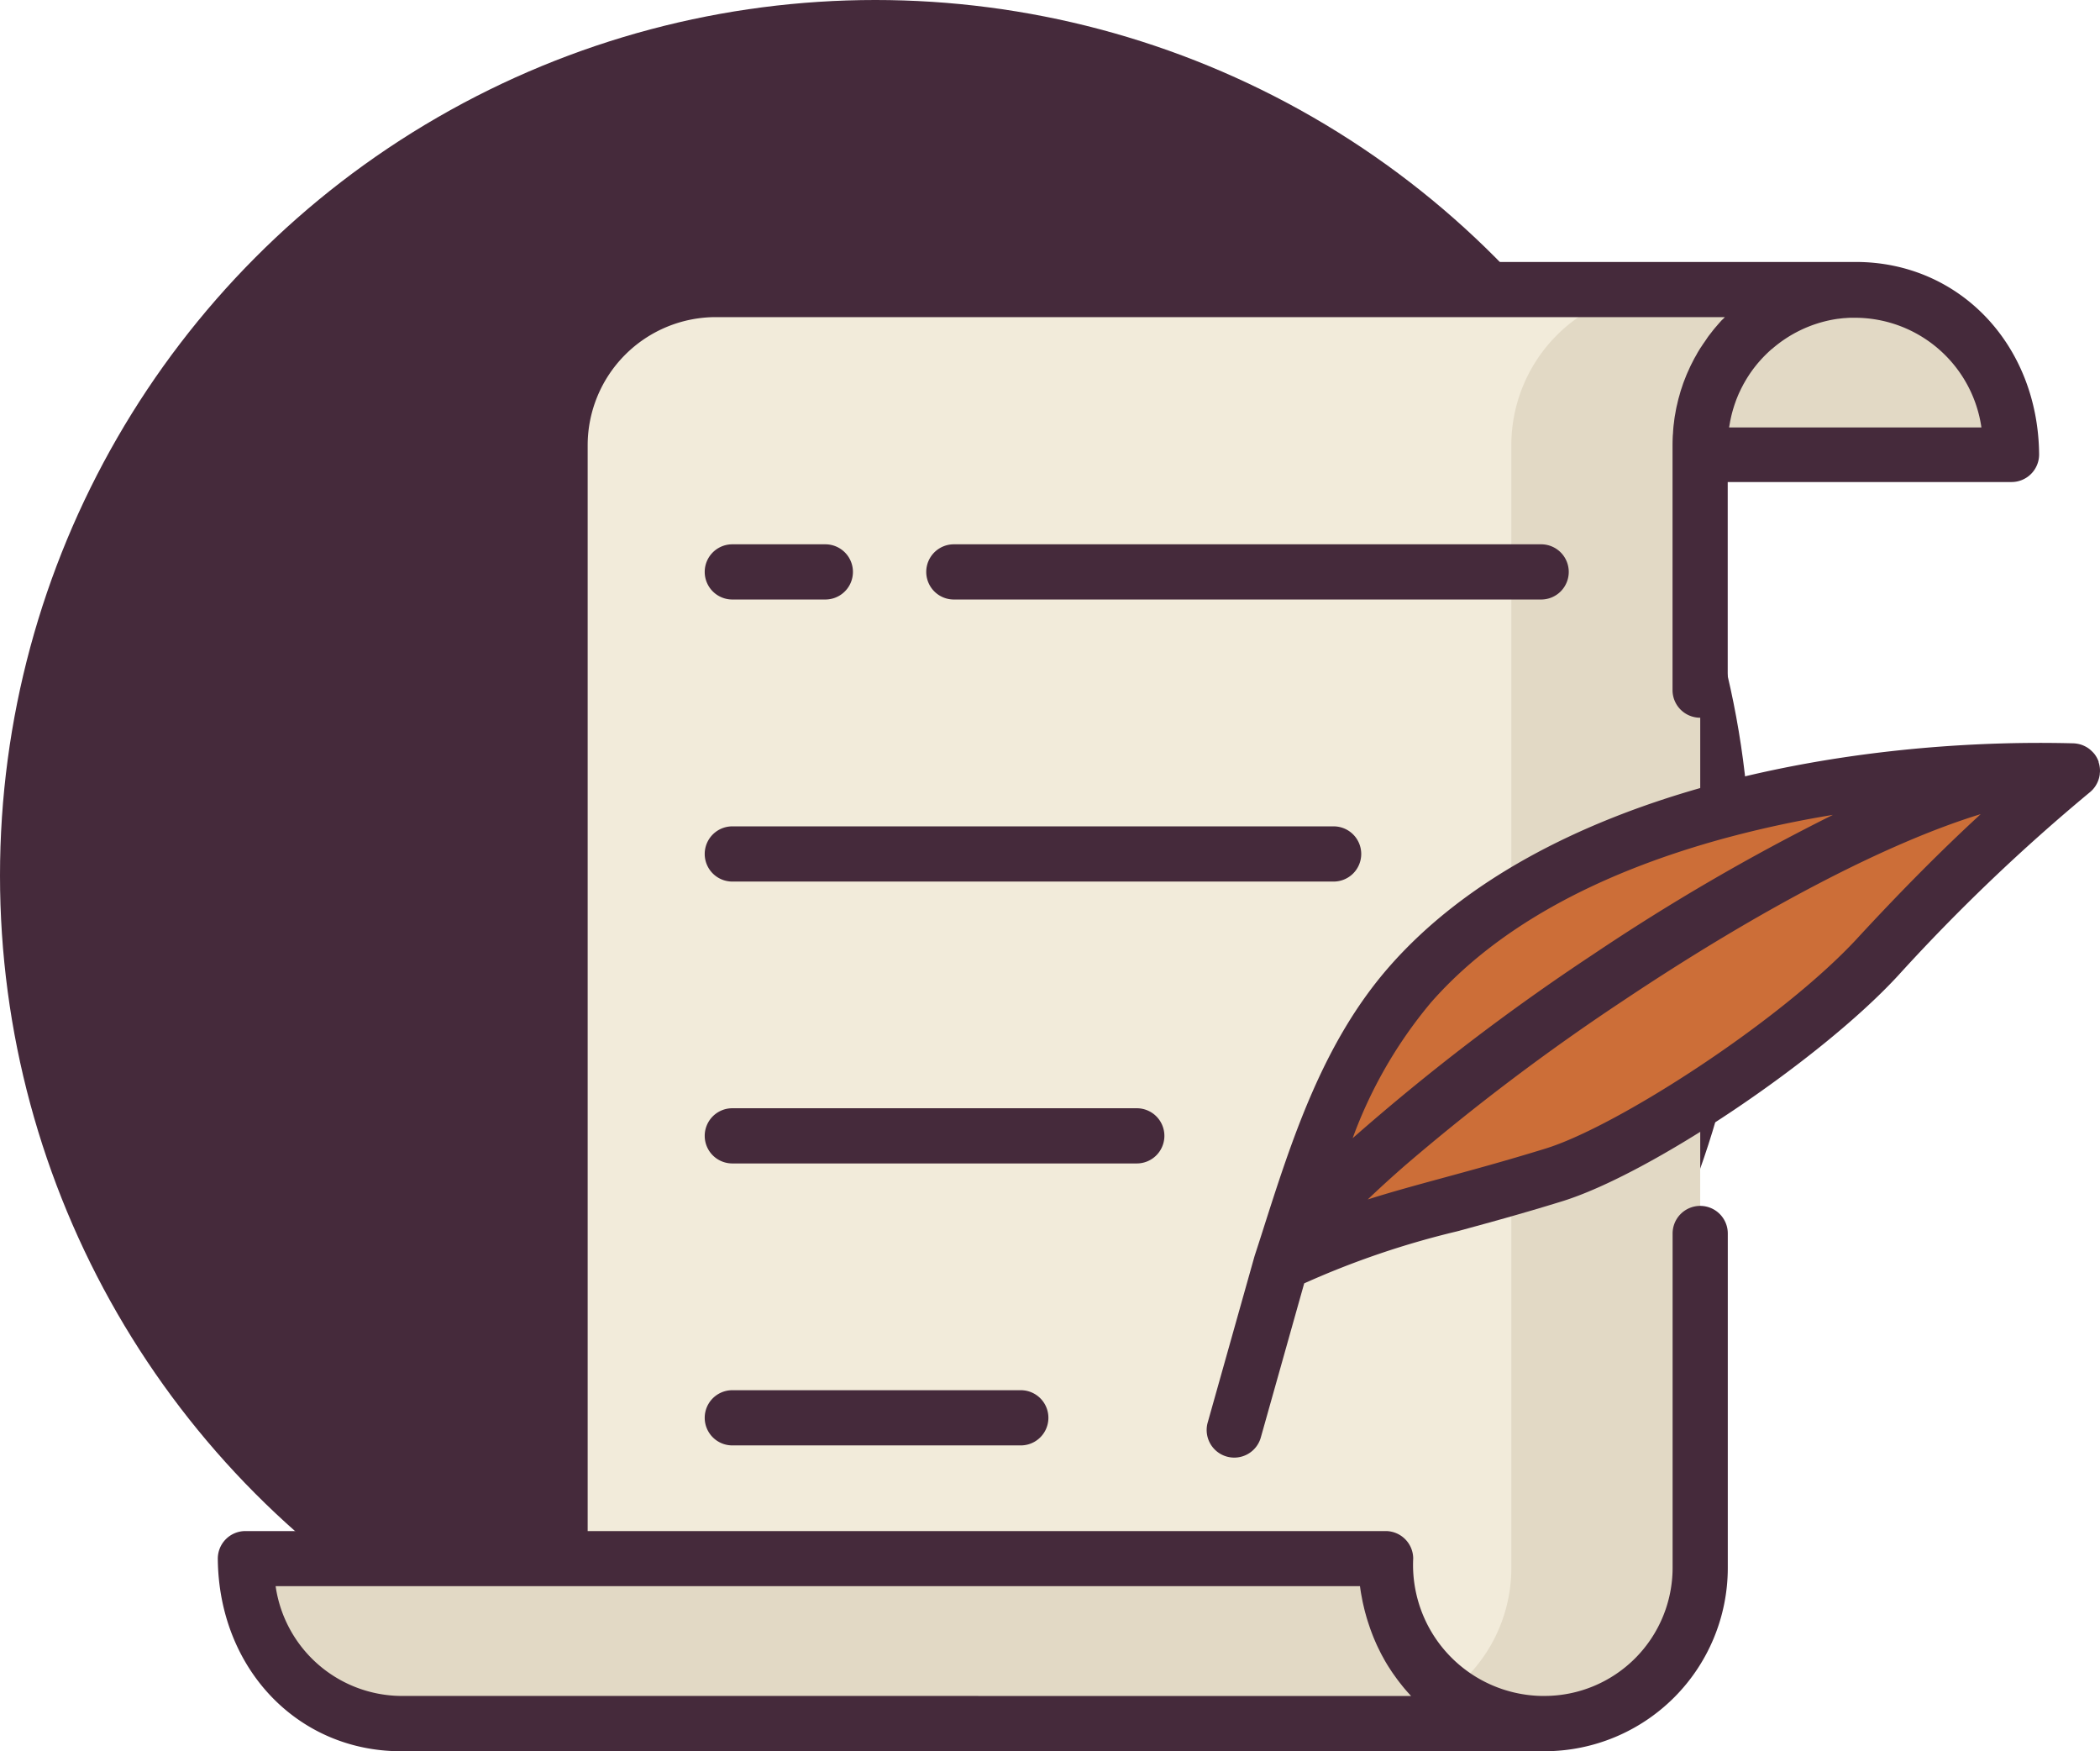 <svg xmlns="http://www.w3.org/2000/svg" width="85.166" height="71" viewBox="0 0 85.166 71">
  <g id="Group_45079" data-name="Group 45079" transform="translate(-120 -2430)">
    <circle id="Ellipse_6" data-name="Ellipse 6" cx="35.5" cy="35.5" r="35.5" transform="translate(120 2430)" fill="#452a3b"/>
    <g id="script" transform="translate(128.833 2387.111)">
      <path id="Path_32635" data-name="Path 32635" d="M141.786,67.7h46.243a6.415,6.415,0,0,0-6.308-6.685H135.478A6.415,6.415,0,0,1,141.786,67.7Z" transform="translate(-115.28 -6.386)" fill="#e2d9c5"/>
      <path id="Path_32636" data-name="Path 32636" d="M139.321,67.324a6.309,6.309,0,0,1,6.309-6.309H99.387a6.309,6.309,0,0,0-6.309,6.309v51.831h39.934a6.309,6.309,0,0,0,6.309-6.309Z" transform="translate(-79.201 -6.386)" fill="#f2ebda"/>
      <g id="Group_34940" data-name="Group 34940" transform="translate(1.119 54.629)">
        <path id="Path_32637" data-name="Path 32637" d="M322.161,61.015a6.309,6.309,0,0,0-6.309,6.309v45.522a6.309,6.309,0,0,1-6.31,6.309H317.2a6.309,6.309,0,0,0,6.309-6.309V67.324a6.309,6.309,0,0,1,6.31-6.309Z" transform="translate(-264.511 -61.015)" fill="#e2d9c5"/>
        <path id="Path_32638" data-name="Path 32638" d="M53.748,406.146H7.505a6.415,6.415,0,0,0,6.308,6.685H60.056A6.415,6.415,0,0,1,53.748,406.146Z" transform="translate(-7.505 -354.69)" fill="#e2d9c5"/>
      </g>
      <path id="Path_32639" data-name="Path 32639" d="M289.2,211.783c1.3-4.038,2.467-8.162,5.226-11.312,6.027-6.88,18.109-8.9,26.873-8.676a77.94,77.94,0,0,0-7.9,7.552c-3.106,3.361-9.882,7.833-13.143,8.836C295.173,209.745,292.823,210.006,289.2,211.783Z" transform="translate(-246.082 -117.654)" fill="#cc6e38"/>
      <path id="Path_32640" data-name="Path 32640" d="M289.2,211.866c1.3-4.038,23.335-20.214,32.1-19.988a77.938,77.938,0,0,0-7.9,7.552c-3.106,3.361-9.882,7.833-13.143,8.836C295.173,209.828,292.823,210.089,289.2,211.866Z" transform="translate(-246.082 -117.736)" fill="#cc6e38"/>
      <path id="Path_32641" data-name="Path 32641" d="M218.771,131.415a1.119,1.119,0,0,0-1.119-1.119H193.833a1.119,1.119,0,0,0,0,2.238h23.819A1.119,1.119,0,0,0,218.771,131.415Z" transform="translate(-163.983 -65.338)" fill="#452a3b"/>
      <path id="Path_32642" data-name="Path 32642" d="M133.6,132.534h3.773a1.119,1.119,0,0,0,0-2.238H133.6a1.119,1.119,0,1,0,0,2.238Z" transform="translate(-112.734 -65.338)" fill="#452a3b"/>
      <path id="Path_32643" data-name="Path 32643" d="M133.6,360.341a1.119,1.119,0,1,0,0,2.238h11.7a1.119,1.119,0,1,0,0-2.238Z" transform="translate(-112.734 -261.086)" fill="#452a3b"/>
      <path id="Path_32644" data-name="Path 32644" d="M151.123,284.779A1.119,1.119,0,0,0,150,283.66H133.6a1.119,1.119,0,1,0,0,2.238H150A1.119,1.119,0,0,0,151.123,284.779Z" transform="translate(-112.734 -195.837)" fill="#452a3b"/>
      <path id="Path_32645" data-name="Path 32645" d="M159.106,208.1a1.119,1.119,0,0,0-1.119-1.119H133.6a1.119,1.119,0,1,0,0,2.238h24.382A1.119,1.119,0,0,0,159.106,208.1Z" transform="translate(-112.734 -130.587)" fill="#452a3b"/>
      <path id="Path_32646" data-name="Path 32646" d="M60.12,91.782A1.119,1.119,0,0,0,59,92.9V106.46a5.2,5.2,0,0,1-5.19,5.191h-.141a5.314,5.314,0,0,1-5.189-5.577,1.119,1.119,0,0,0-1.119-1.108H15V60.938a5.2,5.2,0,0,1,5.19-5.191H61.12c-.033.034-.064.069-.1.1s-.079.083-.117.125-.079.091-.119.137-.076.088-.112.132-.074.094-.111.142-.072.091-.107.138-.069.1-.1.146-.068.1-.1.144-.064.1-.1.15-.064.1-.095.15-.06.1-.089.155-.059.1-.088.155-.055.106-.082.159-.055.106-.08.159-.049.109-.074.164-.05.108-.073.163-.045.112-.067.168-.044.11-.065.167-.04.116-.059.174-.039.112-.056.168-.034.12-.051.181-.033.112-.047.169-.029.126-.044.189-.027.111-.038.167-.024.132-.036.2-.021.109-.029.164c-.011.071-.018.143-.027.214-.006.052-.014.1-.019.154-.008.08-.013.161-.018.241,0,.044-.008.088-.01.133q-.009.188-.01.379V70.87a1.119,1.119,0,1,0,2.238,0V62.433h11.51a1.119,1.119,0,0,0,1.119-1.13c-.044-4.443-3.237-7.793-7.439-7.793H20.186a7.437,7.437,0,0,0-7.428,7.429v44.027H1.118A1.119,1.119,0,0,0,0,106.1c.044,4.443,3.237,7.793,7.427,7.793H53.81a7.437,7.437,0,0,0,7.428-7.429V92.9A1.119,1.119,0,0,0,60.12,91.782ZM61.3,60.172c.005-.034.011-.068.017-.1s.016-.1.026-.143.015-.072.023-.108.02-.089.031-.133.019-.074.029-.11.023-.084.036-.125.023-.075.035-.112.026-.079.04-.118.027-.076.041-.114.029-.074.044-.111.031-.077.048-.116.03-.068.046-.1.037-.08.056-.119.03-.058.045-.087.044-.086.067-.128l.028-.048a5.2,5.2,0,0,1,.341-.528l0,0c.04-.054.081-.107.123-.159l.02-.025c.041-.051.083-.1.126-.149l.024-.027q.065-.074.134-.145l.022-.023q.071-.073.144-.143l.017-.016q.077-.073.158-.144l.006,0a5.189,5.189,0,0,1,2.459-1.191h0q.114-.021.23-.037l.014,0q.111-.015.223-.026l.034,0c.068-.006.137-.011.206-.014l.12,0,.13,0a5.186,5.186,0,0,1,5.081,4.447H61.293C61.294,60.187,61.295,60.179,61.3,60.172ZM7.426,111.651A5.186,5.186,0,0,1,2.345,107.2H46.321q.023.174.053.344c.007.038.015.076.022.114.014.075.028.151.044.225.01.045.02.088.031.133.016.067.031.134.048.2.012.046.025.092.038.138.017.063.035.126.054.188.014.047.029.093.044.139s.04.121.06.181.032.092.049.138.044.118.067.177.035.089.053.133c.025.059.05.118.076.176.018.042.037.084.056.125.028.061.058.121.088.181.018.037.036.075.055.112.036.071.074.14.113.209.014.025.027.051.041.076q.08.14.165.276l.041.062c.044.069.089.138.136.206l.066.092c.04.056.08.113.121.168l.076.1c.04.051.08.1.121.153l.082.1q.062.073.125.144l.086.095.062.068Z" transform="translate(0 0)" fill="#452a3b"/>
      <path id="Path_32647" data-name="Path 32647" d="M305.233,185.4c0-.013,0-.026,0-.039a1.111,1.111,0,0,0-.055-.3s0-.01,0-.014l0-.011a1.136,1.136,0,0,0-.062-.142l-.009-.017a1.126,1.126,0,0,0-.073-.116l-.017-.024a1.109,1.109,0,0,0-.1-.11l-.023-.022a1.119,1.119,0,0,0-.1-.087l-.014-.011a1.139,1.139,0,0,0-.127-.079l-.026-.013a1.1,1.1,0,0,0-.139-.06h0a1.141,1.141,0,0,0-.148-.039l-.034-.006a1.122,1.122,0,0,0-.155-.016c-9.362-.242-21.571,2.012-27.743,9.057-2.7,3.084-3.948,7-5.153,10.779q-.148.464-.3.928l-.012.039-1.891,6.716a1.119,1.119,0,1,0,2.154.606l1.754-6.229a34.837,34.837,0,0,1,6.2-2.109c1.21-.329,2.581-.7,4.24-1.212,3.587-1.1,10.469-5.719,13.635-9.146a76.474,76.474,0,0,1,7.793-7.449l.009-.008a1.124,1.124,0,0,0,.111-.107l.006-.007a1.108,1.108,0,0,0,.093-.122l.015-.024a1.112,1.112,0,0,0,.125-.277l.008-.028a1.133,1.133,0,0,0,.03-.149s0,0,0-.006c0-.035.007-.07.008-.105C305.234,185.424,305.233,185.412,305.233,185.4Zm-27.149,9.422c2.6-2.973,6.6-5.215,11.865-6.661a43.869,43.869,0,0,1,4.454-.966,86.548,86.548,0,0,0-9.758,5.679,89.51,89.51,0,0,0-9.72,7.43A18.364,18.364,0,0,1,278.085,194.822Zm17.307-2.621c-3.082,3.336-9.739,7.631-12.65,8.526-1.624.5-2.976.867-4.17,1.192-1.08.294-2.062.561-3.033.869.434-.416.944-.883,1.544-1.406a89.531,89.531,0,0,1,8.805-6.647c5.648-3.773,10.759-6.421,14.509-7.57C298.768,188.664,297.167,190.279,295.391,192.2Z" transform="translate(-228.901 -111.267)" fill="#452a3b"/>
    </g>
  </g>
</svg>
